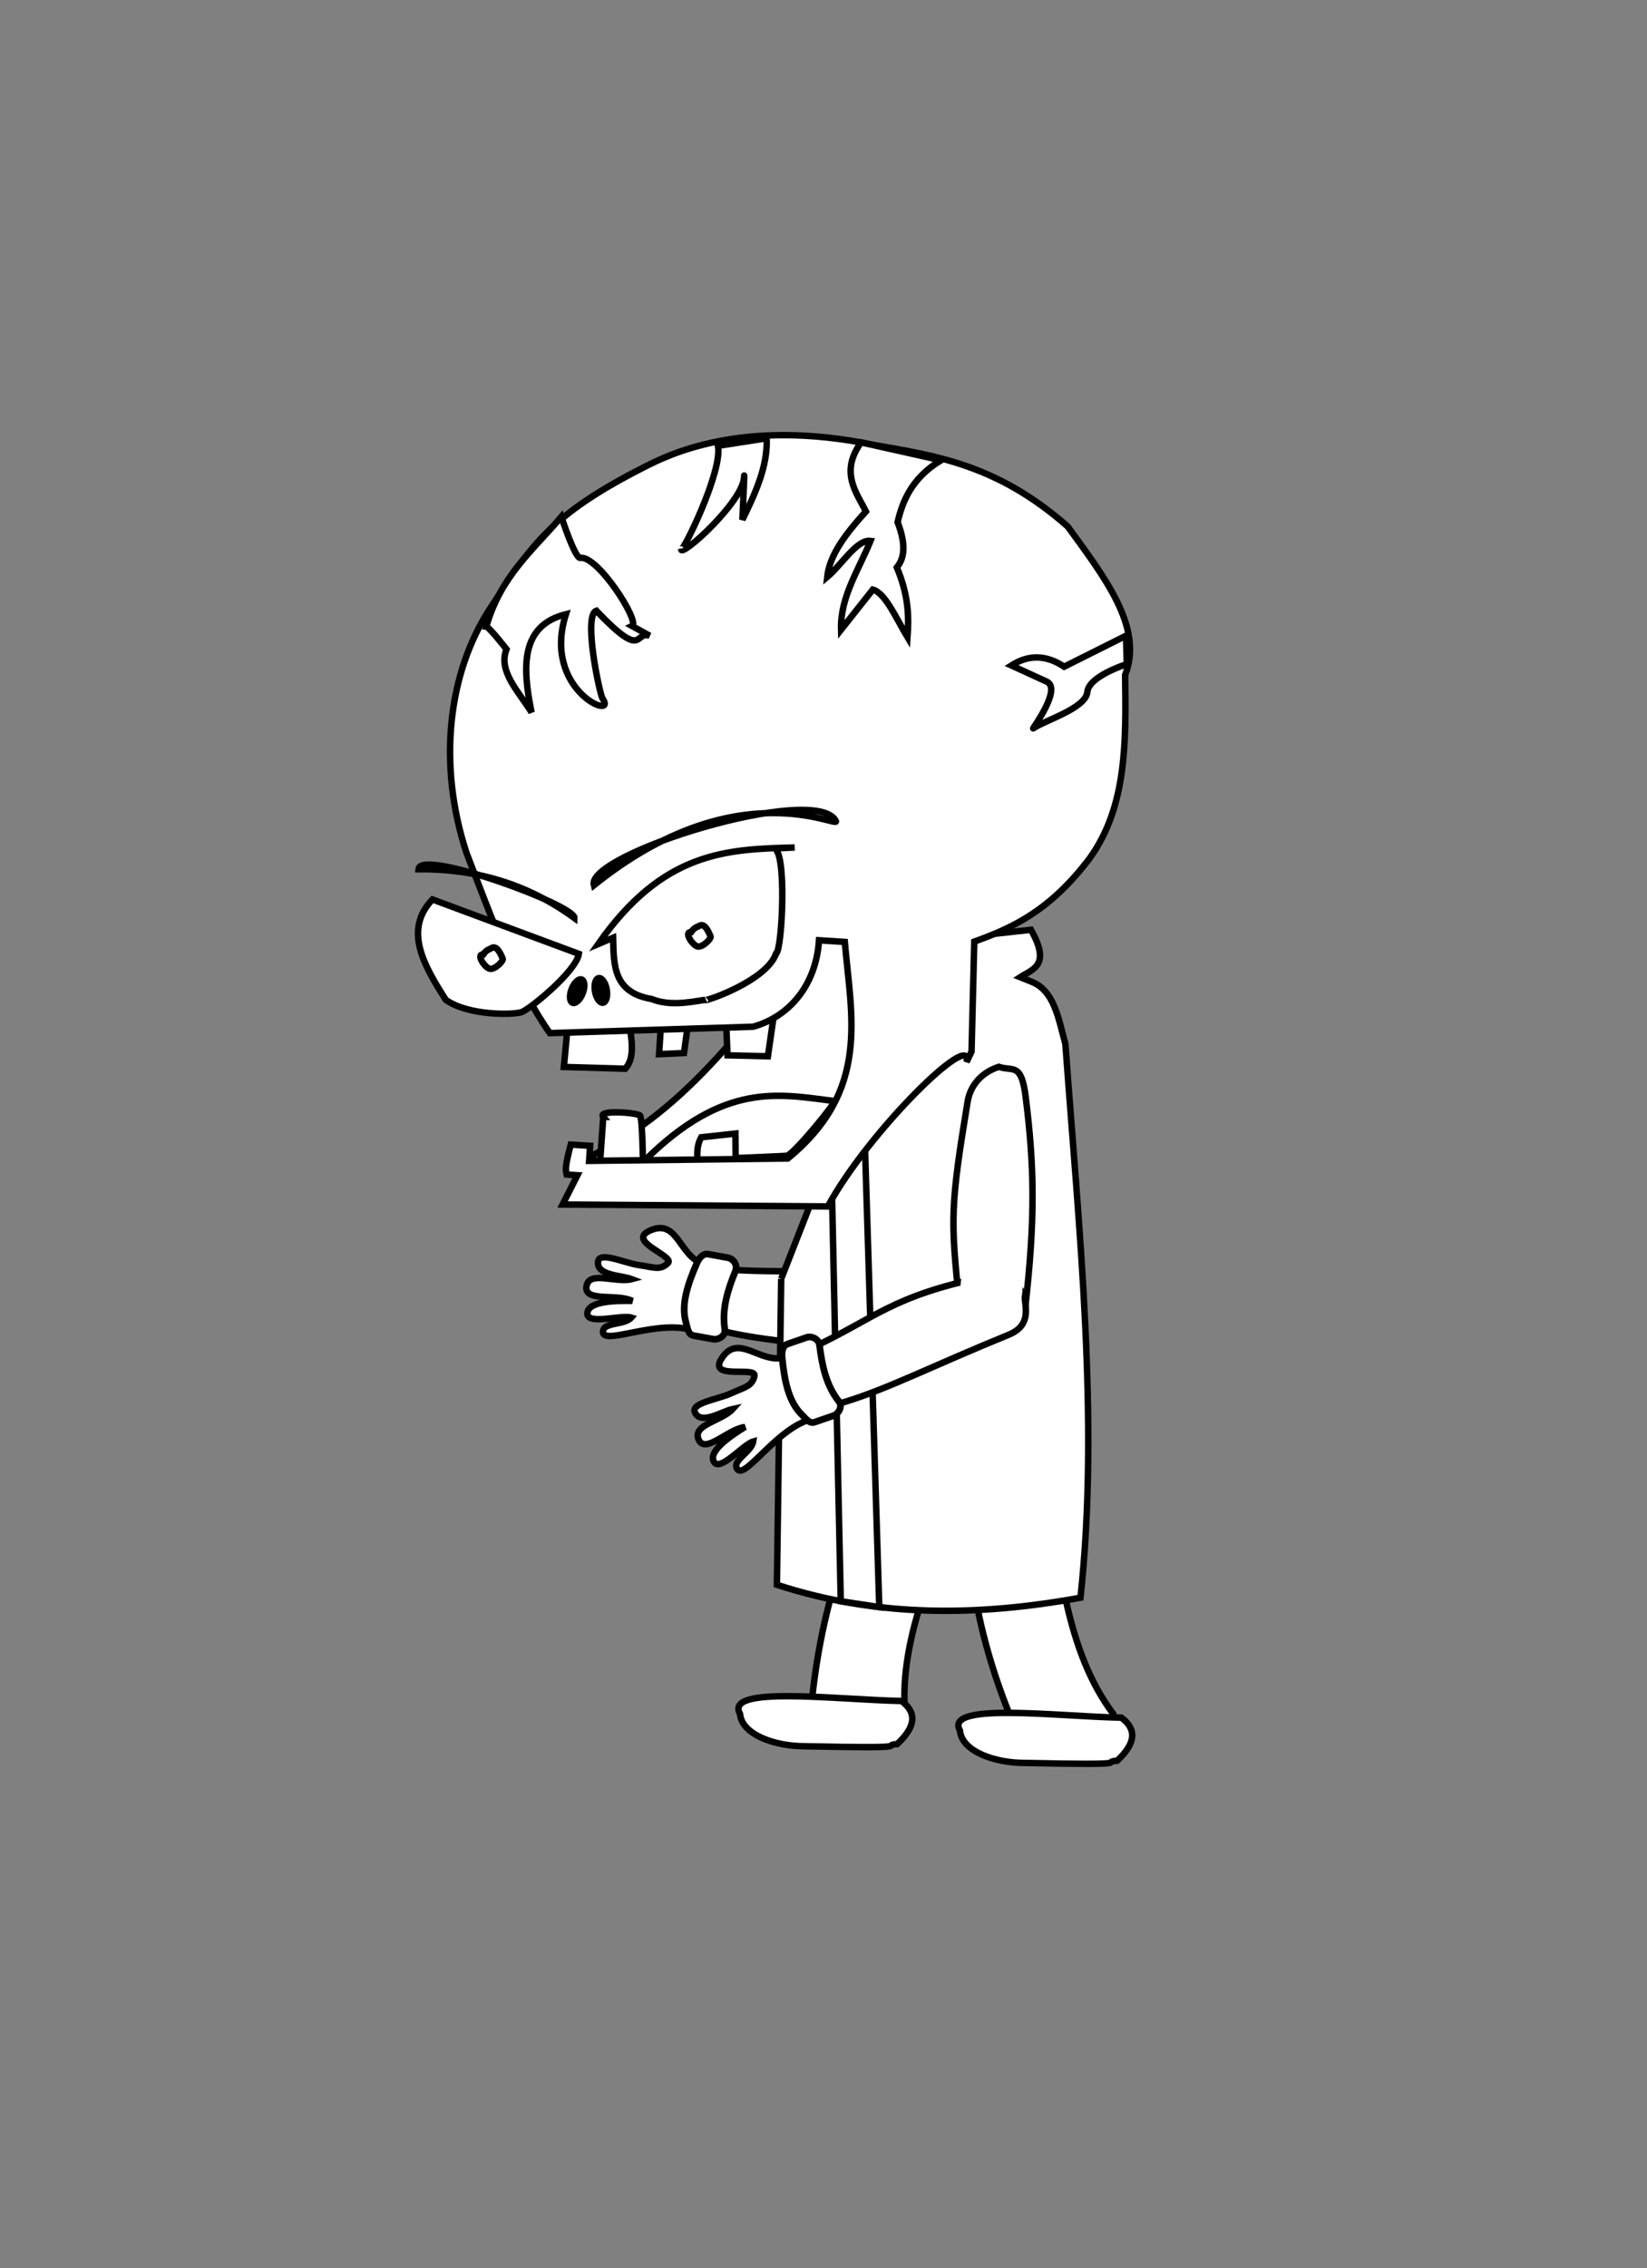 <?xml version="1.0" encoding="UTF-8" standalone="no"?>
<!-- Created with Inkscape (http://www.inkscape.org/) -->

<svg
   xmlns:dc="http://purl.org/dc/elements/1.1/"
   xmlns:cc="http://creativecommons.org/ns#"
   xmlns:rdf="http://www.w3.org/1999/02/22-rdf-syntax-ns#"
   xmlns:svg="http://www.w3.org/2000/svg"
   xmlns="http://www.w3.org/2000/svg"
   xmlns:sodipodi="http://sodipodi.sourceforge.net/DTD/sodipodi-0.dtd"
   xmlns:inkscape="http://www.inkscape.org/namespaces/inkscape"
   id="svg2"
   version="1.1"
   inkscape:version="0.48.5 r10040"
   width="765"
   height="1052.7"
   viewBox="0 0 765 1052.7"
   sodipodi:docname="Zombie-INK.svg">
  <rect x="0" y="0" width="765" height="1052.7" fill="#808080" stroke="none"/>
  <defs
     id="defs6">
    <inkscape:path-effect
       effect="spiro"
       id="path-effect3926"
       is_visible="true" />
    <inkscape:path-effect
       effect="spiro"
       id="path-effect3921"
       is_visible="true" />
    <inkscape:path-effect
       effect="spiro"
       id="path-effect3916"
       is_visible="true" />
    <inkscape:path-effect
       effect="spiro"
       id="path-effect3838"
       is_visible="true" />
    <inkscape:path-effect
       effect="spiro"
       id="path-effect3065"
       is_visible="true" />
    <inkscape:path-effect
       effect="spiro"
       id="path-effect3060"
       is_visible="true" />
    <inkscape:path-effect
       effect="spiro"
       id="path-effect3056"
       is_visible="true" />
  </defs>
  <sodipodi:namedview
     pagecolor="#ffffff"
     bordercolor="#666666"
     borderopacity="1"
     objecttolerance="10"
     gridtolerance="10"
     guidetolerance="10"
     inkscape:pageopacity="0"
     inkscape:pageshadow="2"
     inkscape:window-width="1920"
     inkscape:window-height="1016"
     id="namedview4"
     showgrid="false"
     inkscape:zoom="0.64"
     inkscape:cx="594.26513"
     inkscape:cy="566.85329"
     inkscape:window-x="0"
     inkscape:window-y="36"
     inkscape:window-maximized="1"
     inkscape:current-layer="svg2" />
  <path
     style="opacity:1;fill:#bec8b7;fill-opacity:1;fill-rule:nonzero;stroke:none;stroke-width:5;stroke-linecap:round;stroke-linejoin:round;stroke-miterlimit:4;stroke-dasharray:none;stroke-dashoffset:0;stroke-opacity:1"
     d=""
     id="path4179"
     inkscape:connector-curvature="0" />
  <path
     style="opacity:1;fill:#9dac93;fill-opacity:1;fill-rule:nonzero;stroke:none;stroke-width:5;stroke-linecap:round;stroke-linejoin:round;stroke-miterlimit:4;stroke-dasharray:none;stroke-dashoffset:0;stroke-opacity:1"
     d=""
     id="path4197"
     inkscape:connector-curvature="0" />
  <path
     sodipodi:type="arc"
     style="fill:#ffffff;fill-opacity:1;stroke:#000000;stroke-width:0;stroke-miterlimit:4;stroke-opacity:1;stroke-dasharray:none;stroke-dashoffset:0"
     id="path3841"
     sodipodi:cx="2522.5"
     sodipodi:cy="514.69995"
     sodipodi:rx="3"
     sodipodi:ry="3.5"
     d="m 2525.5,514.7 a 3,3.5 0 1 1 -6,0 3,3.5 0 1 1 6,0 z"
     transform="matrix(2.5,0,0,2.143,-3275.984,-651.995)" />
  <path
     sodipodi:type="arc"
     style="fill:#ffffff;fill-opacity:1;stroke:#000000;stroke-width:0;stroke-miterlimit:4;stroke-opacity:1;stroke-dasharray:none;stroke-dashoffset:0"
     id="path3841-5"
     sodipodi:cx="2522.5"
     sodipodi:cy="514.69995"
     sodipodi:rx="3"
     sodipodi:ry="3.5"
     d="m 2525.5,514.7 a 3,3.5 0 1 1 -6,0 3,3.5 0 1 1 6,0 z"
     transform="matrix(2.5,0,0,2.143,-3275.75,-527.729)" />
  <path
     sodipodi:type="arc"
     style="fill:#ffffff;fill-opacity:1;stroke:#000000;stroke-width:0;stroke-miterlimit:4;stroke-opacity:1;stroke-dasharray:none;stroke-dashoffset:0"
     id="path3841-3"
     sodipodi:cx="2522.5"
     sodipodi:cy="514.69995"
     sodipodi:rx="3"
     sodipodi:ry="3.5"
     d="m 2525.5,514.7 a 3,3.5 0 1 1 -6,0 3,3.5 0 1 1 6,0 z"
     transform="matrix(2.5,0,0,2.143,-3276.75,-563.729)" />
  <path
     sodipodi:type="arc"
     style="fill:#ffffff;fill-opacity:1;stroke:#000000;stroke-width:0;stroke-miterlimit:4;stroke-opacity:1;stroke-dasharray:none;stroke-dashoffset:0"
     id="path3841-56"
     sodipodi:cx="2522.5"
     sodipodi:cy="514.69995"
     sodipodi:rx="3"
     sodipodi:ry="3.5"
     d="m 2525.5,514.7 a 3,3.5 0 1 1 -6,0 3,3.5 0 1 1 6,0 z"
     transform="matrix(2.5,0,0,2.143,-3274.25,-599.229)" />
  <path
     sodipodi:type="arc"
     style="fill:#ffffff;fill-opacity:1;stroke:#000000;stroke-width:0;stroke-miterlimit:4;stroke-opacity:1;stroke-dasharray:none;stroke-dashoffset:0"
     id="path3841-56-2"
     sodipodi:cx="2522.5"
     sodipodi:cy="514.69995"
     sodipodi:rx="3"
     sodipodi:ry="3.5"
     d="m 2525.5,514.7 a 3,3.5 0 1 1 -6,0 3,3.5 0 1 1 6,0 z"
     transform="matrix(2.5,0,0,2.143,-3275.25,-630.229)" />
  <path
     style="fill:#ffffff;fill-opacity:1;stroke:#000000;stroke-width:0;stroke-miterlimit:4;stroke-opacity:1;stroke-dashoffset:0"
     d="m 3060.655,404.508 0,72.832 c -4.435,2.04 -12.126,3.103 -7.778,7.778 -17.088,-0.203 -34.177,1.266 -51.265,3.889 l 0.354,26.87 c 19.799,0.162 55.154,2.29 74.953,-3.889 5.164,-1.845 10.575,-1.459 14.849,-11.314 l -0.707,-118.794 c -0.857,-6.664 1.112,-17.922 -14.142,-13.789 -13.361,-2.625 -16.679,15.964 -16.617,26.163 l 0.354,10.253"
     id="path3914"
     inkscape:connector-curvature="0"
     sodipodi:nodetypes="ccccccccccc" />
  <path
     style="fill:#ffffff;fill-opacity:1;stroke:#000000;stroke-width:0;stroke-miterlimit:4;stroke-opacity:1;stroke-dashoffset:0"
     d="m 3005.501,484.533 c -1.459,14.378 -9.726,28.756 -2.829,43.134 l 22.627,-1.414 3.536,-9.899 -0.707,-33.941 -22.627,2.121"
     id="path3919"
     inkscape:connector-curvature="0"
     sodipodi:nodetypes="cccccc" />
  <g
     id="g4144"
     transform="translate(-2110.272,39.775)">
    <path
       sodipodi:nodetypes="cccccc"
       inkscape:connector-curvature="0"
       id="path3050"
       d="m 2560.354,646.7 c -3.137,43.333 7.144,86.667 28,130 l 39,-8 0,-13 c -21.754,-28.903 -25.314,-69.643 -31,-109 z"
       style="fill:#ffffff;fill-opacity:1;stroke:#000000;stroke-width:3;stroke-miterlimit:4;stroke-opacity:1;stroke-dasharray:none;stroke-dashoffset:0" />
    <g
       transform="matrix(0.984,0.179,-0.179,0.984,139.677,-435.499)"
       id="g4116">
      <path
         style="fill:#ffffff;fill-opacity:1;stroke:#000000;stroke-width:3;stroke-miterlimit:4;stroke-opacity:1;stroke-dasharray:none;stroke-dashoffset:0"
         d="m 2437.317,586.672 c -16.666,-3.277 -40.603,14.363 -41.874,8.003 -0.935,-4.676 9.175,-4.699 11.734,-8.933 -4.848,-0.568 -19.788,7.35 -20.446,1.619 -0.657,-5.73 12.603,-8.193 19.513,-9.308 -7.486,-2.235 -22.01,4.736 -22.131,-2.883 -0.121,-7.619 13.173,-3.74 20.092,-7.031 -4.848,-0.914 -15.694,1.262 -16.791,-4.574 -1.097,-5.836 11.304,-2.195 18.768,-2.427 7.464,-0.232 10.272,0.711 13.199,-3.283 2.927,-3.994 -21.834,-6.473 -10.428,-13.716 11.406,-7.243 15.008,9.607 26.671,11.122 l 1.62,30.961"
         id="path3924-0"
         inkscape:connector-curvature="0"
         sodipodi:nodetypes="csczczczzzzcc" />
      <g
         id="g4009-6"
         transform="translate(416.881,-5.403)">
        <g
           id="g4001-2">
          <path
             style="fill:#ffffff;fill-opacity:1;stroke:#000000;stroke-width:3;stroke-miterlimit:4;stroke-opacity:1;stroke-dasharray:none;stroke-dashoffset:0"
             d="m 2101.852,471.799 c 0.992,-5.996 5.121,-12.953 14.453,-16.016 6.521,2.252 10.476,-2.315 12.5,14.062 3.901,31.564 4.688,55.389 -0.391,99.219 -0.737,6.358 -5.365,8.6 -14.844,10.156 -6.095,-1.311 -14.464,-3.048 -15.625,-14.062 -4.059,-38.517 -4.119,-44.832 3.906,-93.359 z"
             id="path3940-9"
             inkscape:connector-curvature="0"
             sodipodi:nodetypes="scsscss" />
          <path
             style="fill:#ffffff;fill-opacity:1;stroke:#000000;stroke-width:3;stroke-miterlimit:4;stroke-opacity:1;stroke-dasharray:none;stroke-dashoffset:0"
             d="m 2036.895,589.87 c -21.247,-0.711 -17.89,-4.813 -19.705,-12.009 1.179,-5.939 -2.321,-15.021 14.083,-16.809 31.617,-3.446 42.263,-10.571 86.014,-4.861 6.347,0.828 12.757,4.994 14.177,14.494 -1.399,6.075 -1.859,13.908 -12.918,14.521 -38.534,2.136 -60.404,5.375 -81.651,4.664 z"
             id="path3940-3-1"
             inkscape:connector-curvature="0"
             sodipodi:nodetypes="scsscss"
             inkscape:transform-center-x="38.556663"
             inkscape:transform-center-y="1.6061783" />
          <path
             sodipodi:type="arc"
             style="fill:#ffffff;fill-opacity:1;stroke:none"
             id="path3987-2"
             sodipodi:cx="2182.7148"
             sodipodi:cy="480.43433"
             sodipodi:rx="14.160156"
             sodipodi:ry="18.359375"
             d="m 2196.875,480.434 c 0,10.14 -6.34,18.359 -14.16,18.359 -7.82,0 -14.16,-8.22 -14.16,-18.359 0,-10.14 6.34,-18.359 14.16,-18.359 7.821,0 14.16,8.22 14.16,18.359 z"
             transform="matrix(1.017,0,0,1,-106.888,77.734)" />
        </g>
        <path
           sodipodi:nodetypes="sssssssss"
           inkscape:connector-curvature="0"
           id="rect4006-7"
           d="m 2020.229,555.778 9.246,0 c 2.524,0 5.168,2.47 4.557,5.371 -1.942,9.219 -3.2,18.439 0,27.658 0.967,2.786 -2.032,5.371 -4.557,5.371 l -9.246,0 c -2.524,0 -3.268,-2.741 -4.557,-5.371 -3.839,-7.837 -2.33,-17.6 0,-27.658 0.669,-2.887 2.032,-5.371 4.557,-5.371 z"
           style="fill:#ffffff;fill-opacity:1;stroke:#000000;stroke-width:3.118;stroke-miterlimit:4;stroke-opacity:1" />
      </g>
    </g>
    <path
       sodipodi:nodetypes="cccccc"
       inkscape:connector-curvature="0"
       id="path3050-3"
       d="m 2528.427,630.759 c -24.667,35.765 -37.767,78.331 -41.752,126.257 l 37.674,12.87 6.589,-11.207 c -4.103,-35.941 13.476,-72.865 28.523,-109.674 z"
       style="fill:#ffffff;fill-opacity:1;stroke:#000000;stroke-width:3;stroke-miterlimit:4;stroke-opacity:1;stroke-dasharray:none;stroke-dashoffset:0" />
    <path
       sodipodi:nodetypes="ccccc"
       transform="translate(-1.7741768e-5,0)"
       inkscape:connector-curvature="0"
       id="path3070"
       d="m 2529,749.7 c -30.135,-0.567 -82.547,-7.376 -75,6 0.873,9.724 16.32,15.018 30,15 54.344,1.149 34.435,-0.453 43,-1 9.373,-8.715 8.629,-15.05 2,-20 z"
       style="fill:#ffffff;fill-opacity:1;stroke:#000000;stroke-width:3;stroke-miterlimit:4;stroke-opacity:1;stroke-dasharray:none;stroke-dashoffset:0" />
    <g
       id="g4104">
      <path
         style="fill:#ffffff;fill-opacity:1;stroke:#000000;stroke-width:3;stroke-miterlimit:4;stroke-opacity:1;stroke-dasharray:none;stroke-dashoffset:0"
         d="m 2473.125,553.762 -2,142 c 47,15.356 94,14.575 141,6 8.902,-81.921 -0.663,-169.999 -7,-257 -3.252,-11.748 -5.101,-24.9 -16,-29 l -5,-2 c 5.9,-3.806 14.42,-5.428 5,-22 l -55,6 -61,156"
         id="path3063"
         inkscape:connector-curvature="0"
         sodipodi:nodetypes="ccccccccc" />
      <path
         style="fill:#ffffff;fill-opacity:1;stroke:#000000;stroke-width:3;stroke-miterlimit:4;stroke-opacity:1;stroke-dasharray:none;stroke-dashoffset:0"
         d="m 2518.685,706.325 -7.677,-246.726 -14.609,39.609 4.391,204.203 20.106,3.048"
         id="path3836"
         inkscape:connector-curvature="0"
         sodipodi:nodetypes="ccccc" />
    </g>
    <path
       sodipodi:nodetypes="ccccc"
       inkscape:connector-curvature="0"
       id="path3070-6"
       d="m 2631.151,757.443 c -30.135,-0.567 -82.547,-7.376 -75,6 0.873,9.724 16.32,15.018 30,15 54.344,1.149 34.435,-0.453 43,-1 9.373,-8.715 8.629,-15.05 2,-20 z"
       style="fill:#ffffff;fill-opacity:1;stroke:#000000;stroke-width:3;stroke-miterlimit:4;stroke-opacity:1;stroke-dasharray:none;stroke-dashoffset:0" />
    <g
       transform="matrix(0.998,0.064,-0.064,0.998,45.8,-169.713)"
       id="g4125">
      <path
         style="fill:#ffffff;fill-opacity:1;stroke:#000000;stroke-width:3;stroke-miterlimit:4;stroke-opacity:1;stroke-dasharray:none;stroke-dashoffset:0"
         d="m 2377.5,514.95 c 42.537,-24.028 70.5,-68.59 98.75,-112.75 l 29,2.25 -8,97 -26.5,15.75 -91,6 z"
         id="path3107"
         inkscape:connector-curvature="0"
         transform="translate(-1.7741768e-5,0)"
         sodipodi:nodetypes="ccccccc" />
      <path
         style="fill:#ffffff;fill-opacity:1;stroke:#000000;stroke-width:3;stroke-miterlimit:4;stroke-opacity:1;stroke-dasharray:none;stroke-dashoffset:0"
         d="m 2361.5,474.95 1,-34.75 95.5,-4.5 -2.25,28.25 -18.75,0.75 -1.75,-16.5 -17.25,-0.25 -1.25,17 -11.5,1.25 0,-17.25 -15.25,0.75 c 1.374,8.633 4.865,18.112 0,24.25 z"
         id="path3879"
         inkscape:connector-curvature="0"
         sodipodi:nodetypes="ccccccccccccc" />
      <path
         style="fill:#ffffff;fill-opacity:1;stroke:#000000;stroke-width:3;stroke-miterlimit:4;stroke-opacity:1;stroke-dasharray:none;stroke-dashoffset:0"
         d="m 2487.75,482.7 c -25.348,-1.488 -51.468,-6.081 -86.5,33.75 0,0 64.717,-6.612 66.25,-7 3.205,-0.81 22.472,-27.808 20.25,-26.75 z"
         id="path3877"
         inkscape:connector-curvature="0"
         transform="translate(-1.7741768e-5,0)"
         sodipodi:nodetypes="ccsc" />
      <path
         style="fill:#ffffff;fill-opacity:1;stroke:#000000;stroke-width:3;stroke-miterlimit:4;stroke-opacity:1;stroke-dasharray:none;stroke-dashoffset:0"
         d="m 2381.25,496.95 -0.25,35.25 c 0,0 63.5,-1.5 63.5,-6.75 0,-5.25 -1.5,-24.75 -1.5,-24.75 l -15.75,2.75 c -2.856,6 -0.348,12 -0.25,18 l -25.75,-1.5 c 0,0 -1.776,-23.718 -3,-24.75 -1.59,-1.34 -20.222,-1.472 -17,1.75 z"
         id="path3881"
         inkscape:connector-curvature="0"
         transform="translate(-1.7741768e-5,0)"
         sodipodi:nodetypes="ccsccccsc" />
      <path
         style="fill:#ffffff;fill-opacity:1;stroke:#000000;stroke-width:3;stroke-miterlimit:4;stroke-opacity:1;stroke-dasharray:none;stroke-dashoffset:0"
         d="m 2550,455.7 -2,-51 c 17,-7.381 34,-16.265 51,-42 15.841,-25.188 13.368,-55.609 11,-86 7.355,-22.333 -12.456,-44.667 -31,-67 -34.182,-26.484 -63.007,-28.865 -92,-32 -62.668,-9.031 -96.46,11.367 -106,17 -42.521,25.108 -50.189,39.753 -67.414,70.293 -17.226,30.539 -19.907,72.93 -3.586,113.707 13.578,29.45 26.781,59.742 44,81 l 94,-9 c 16.106,-5.602 27.912,-20.583 28,-42 l 12,0 c 5.083,34 16.535,68 -20,102 l -92,7 0,-7 -9,0 c -2.2,10.89 -1.55,12.278 -1,14 l 5,0 -6,14 123,-7 c 16.393,-35.601 62.182,-86.747 60,-71 z"
         id="path3101"
         inkscape:connector-curvature="0"
         transform="translate(-1.7741768e-5,0)"
         sodipodi:nodetypes="ccccccszccccccccccccccc" />
      <path
         style="fill:#ffffff;fill-opacity:1;stroke:#000000;stroke-width:3;stroke-miterlimit:4;stroke-opacity:1;stroke-dasharray:none;stroke-dashoffset:0"
         d="m 2295.622,401.278 69.473,20.86 c -0.612,7.911 -20.669,26.768 -24.749,28.638 -3.444,1.578 -24.465,3.415 -35.532,-3.359 -11.579,-15.707 -21.675,-31.357 -9.192,-46.139 z"
         id="path3883"
         inkscape:connector-curvature="0"
         transform="translate(-1.7741768e-5,0)"
         sodipodi:nodetypes="ccscc" />
      <path
         style="fill:#ffffff;fill-opacity:1;stroke:#000000;stroke-width:3;stroke-miterlimit:4;stroke-opacity:1;stroke-dasharray:none;stroke-dashoffset:0"
         d="m 2373.758,417.011 c 27.218,-44.638 56.189,-47.75 88.212,-50.558 l -9.723,1.061 c 6.298,-0.331 7.001,47.082 4.243,48.614 -3.739,13.397 -33.371,25.186 -31.466,23.511 -8.309,1.916 -16.617,3.915 -24.925,1.237 -18.091,-1.895 -18.478,-14.794 -19.622,-27.224 z"
         id="path3885"
         inkscape:connector-curvature="0"
         transform="translate(-1.7741768e-5,0)"
         sodipodi:nodetypes="cccccccc" />
      <path
         style="fill:#ffffff;fill-opacity:1;stroke:#000000;stroke-width:3;stroke-miterlimit:4;stroke-opacity:1;stroke-dasharray:none;stroke-dashoffset:0"
         d="m 2420.25,405.45 c -0.89,0.756 -2.423,0.815 -3.75,3.25 -3.587,0 0.984,6.17 3.5,6.5 2.33,0.305 6.515,-4.438 5.5,-5.25 -1.75,-3.677 -3.5,-5.485 -5.25,-4.5 z"
         id="path3887"
         inkscape:connector-curvature="0"
         transform="translate(-1.7741768e-5,0)"
         sodipodi:nodetypes="ccscc" />
      <path
         style="fill:#ffffff;fill-opacity:1;stroke:#000000;stroke-width:3;stroke-miterlimit:4;stroke-opacity:1;stroke-dasharray:none;stroke-dashoffset:0"
         d="m 2324.584,421.951 c -0.89,0.756 -2.423,0.815 -3.75,3.25 -3.587,0 0.984,6.17 3.5,6.5 2.33,0.305 6.515,-4.438 5.5,-5.25 -1.75,-3.677 -3.5,-5.485 -5.25,-4.5 z"
         id="path3887-7"
         inkscape:connector-curvature="0"
         sodipodi:nodetypes="ccscc" />
      <path
         style="fill:#ffffff;fill-opacity:1;stroke:#000000;stroke-width:3;stroke-miterlimit:4;stroke-opacity:1;stroke-dasharray:none;stroke-dashoffset:0"
         d="m 2288.25,387.7 c 0,-9.747 73.75,11.884 73.75,18 -23.186,-14.735 -47.899,-19.924 -73.75,-18 z"
         id="path3907"
         inkscape:connector-curvature="0"
         transform="translate(-1.7741768e-5,0)"
         sodipodi:nodetypes="ccc" />
      <path
         style="fill:#ffffff;fill-opacity:1;stroke:#000000;stroke-width:3;stroke-miterlimit:4;stroke-opacity:1;stroke-dasharray:none;stroke-dashoffset:0"
         d="m 2370,389.95 c -4.995,-14.143 99.967,-54.239 110.25,-37 2.247,3.767 -47.368,-20.669 -110.25,37 z"
         id="path3909"
         inkscape:connector-curvature="0"
         transform="translate(-1.7741768e-5,0)"
         sodipodi:nodetypes="csc" />
      <path
         style="fill:#ffffff;fill-opacity:1;stroke:#000000;stroke-width:3;stroke-miterlimit:4;stroke-opacity:1;stroke-dasharray:none;stroke-dashoffset:0"
         d="m 2312.5,273.2 c 2.5,1.5 10,10 10,10 -3.384,10.486 6.969,19.254 13.5,28.5 -5.785,-21.065 -7.573,-39.932 13,-46.5 -9.059,36.102 27.464,48.033 19.5,38 -1.445,-1.82 -11.598,-37.887 -5.5,-40.5 24.02,22.178 18.026,7.912 25.5,10 l -8.5,-4 c 3.814,-2.119 -18.126,-31.875 -26,-30 -2.432,0.579 -10,-18.5 -10,-18.5 -11.922,16.042 -26.37,29.197 -31.5,53 z"
         id="path3911"
         inkscape:connector-curvature="0"
         transform="translate(-1.7741768e-5,0)"
         sodipodi:nodetypes="ccccscccscc" />
      <path
         style="fill:#ffffff;fill-opacity:1;stroke:#000000;stroke-width:3;stroke-miterlimit:4;stroke-opacity:1;stroke-dasharray:none;stroke-dashoffset:0"
         d="m 2414.5,182.7 c 2.927,11.8 -13.188,50.48 -14,49 0,4.166 27,-23.519 27,-35 0,-6.5 0.5,19.5 0.5,19.5 4.868,-11.86 10.261,-25.333 8.828,-38.453 z"
         id="path3913"
         inkscape:connector-curvature="0"
         transform="translate(-1.7741768e-5,0)"
         sodipodi:nodetypes="ccsccc" />
      <path
         style="fill:#ffffff;fill-opacity:1;stroke:#000000;stroke-width:3;stroke-miterlimit:4;stroke-opacity:1;stroke-dasharray:none;stroke-dashoffset:0"
         d="m 2480.719,176.856 c -9.2,14.545 -0.45,23.631 4.281,31.844 -8.358,10.5 -15.547,21 -16,31.5 6.333,-6.016 12.667,-18.46 19,-18 -4.593,13.815 -12.466,26.974 -11,42 l 13.5,-19.5 c 5.833,1.046 11.667,12.545 17.5,21 0.062,-9.23 -0.5,-18.833 -7,-32 2.982,-4.237 3.971,-10.136 -1,-21 1.61,-9.333 4.879,-20.62 18.281,-29.953 z"
         id="path3915"
         inkscape:connector-curvature="0"
         transform="translate(-1.7741768e-5,0)"
         sodipodi:nodetypes="ccccccccccc" />
      <path
         style="fill:#ffffff;fill-opacity:1;stroke:#000000;stroke-width:3;stroke-miterlimit:4;stroke-opacity:1;stroke-dasharray:none;stroke-dashoffset:0"
         d="M 2609.234,258.528 2581.5,274.7 c -8.167,-4.688 -16.333,-4.971 -24.5,1 l 17,6.5 c 7.2,3.086 -5.726,22.582 -5,22 5.134,-4.117 23.795,-10.844 24,-18.5 0.199,-7.43 17.469,-14.047 17.469,-14.047 z"
         id="path3917"
         inkscape:connector-curvature="0"
         transform="translate(-1.7741768e-5,0)"
         sodipodi:nodetypes="ccccsscc" />
      <path
         sodipodi:type="arc"
         style="fill:#000000;fill-opacity:1;stroke:#000000;stroke-width:3;stroke-miterlimit:4;stroke-opacity:1;stroke-dasharray:none;stroke-dashoffset:0"
         id="path3920"
         sodipodi:cx="2364.3884"
         sodipodi:cy="436.46744"
         sodipodi:rx="2.762136"
         sodipodi:ry="5.8004851"
         d="m 2367.151,436.467 c 0,3.204 -1.237,5.8 -2.762,5.8 -1.526,0 -2.762,-2.597 -2.762,-5.8 0,-3.204 1.237,-5.8 2.762,-5.8 1.526,0 2.762,2.597 2.762,5.8 z"
         transform="matrix(0.952,0.306,-0.306,0.952,248.075,-699.566)" />
      <path
         sodipodi:type="arc"
         style="fill:#000000;fill-opacity:1;stroke:#000000;stroke-width:3;stroke-miterlimit:4;stroke-opacity:1;stroke-dasharray:none;stroke-dashoffset:0"
         id="path3920-5"
         sodipodi:cx="2364.3884"
         sodipodi:cy="436.46744"
         sodipodi:rx="2.762136"
         sodipodi:ry="5.8004851"
         d="m 2367.151,436.467 c 0,3.204 -1.237,5.8 -2.762,5.8 -1.526,0 -2.762,-2.597 -2.762,-5.8 0,-3.204 1.237,-5.8 2.762,-5.8 1.526,0 2.762,2.597 2.762,5.8 z"
         transform="matrix(0.971,-0.238,0.238,0.971,-23.332,577.326)" />
    </g>
    <path
       sodipodi:nodetypes="scsscss"
       inkscape:connector-curvature="0"
       id="path3940"
       d="m 2559.738,471.38 c 0.992,-5.996 5.121,-12.953 14.453,-16.016 6.521,2.252 10.476,-2.315 12.5,14.062 3.901,31.564 4.688,55.389 -0.391,99.219 -0.737,6.358 -5.365,8.6 -14.844,10.156 -6.095,-1.311 -14.464,-3.048 -15.625,-14.062 -4.059,-38.517 -4.119,-44.832 3.906,-93.359 z"
       style="fill:#ffffff;fill-opacity:1;stroke:#000000;stroke-width:3;stroke-miterlimit:4;stroke-opacity:1;stroke-dasharray:none;stroke-dashoffset:0" />
    <g
       transform="matrix(0.996,0.088,-0.088,0.996,59.74,-223.852)"
       inkscape:transform-center-y="31.961585"
       inkscape:transform-center-x="58.805458"
       id="g4111">
      <path
         style="fill:#ffffff;fill-opacity:1;stroke:#000000;stroke-width:3;stroke-miterlimit:4;stroke-opacity:1;stroke-dasharray:none;stroke-dashoffset:0"
         d="m 2493.588,625.524 c -16.291,4.806 -29.349,31.521 -33.418,26.471 -2.992,-3.713 5.959,-8.411 6.269,-13.348 -4.561,1.739 -14.142,15.672 -17.376,10.896 -3.234,-4.776 7.382,-13.095 12.992,-17.28 -7.67,1.482 -17.321,14.383 -20.954,7.685 -3.633,-6.698 9.948,-9.411 14.558,-15.529 -4.721,1.433 -13.329,8.38 -17.002,3.714 -3.673,-4.666 9.005,-7.176 15.515,-10.836 6.509,-3.659 9.436,-4.122 10.182,-9.018 0.747,-4.896 -22.351,4.365 -15.591,-7.334 6.76,-11.699 17.75,1.572 28.79,-2.481 l 15.762,26.697"
         id="path3924"
         inkscape:connector-curvature="0"
         sodipodi:nodetypes="csczczczzzzcc" />
      <path
         style="fill:#ffffff;fill-opacity:1;stroke:#000000;stroke-width:3;stroke-miterlimit:4;stroke-opacity:1;stroke-dasharray:none;stroke-dashoffset:0"
         d="m 2507.534,616.445 c -19.69,8.016 -18.297,2.901 -22.89,-2.928 -1.345,-5.904 -8.245,-12.768 6.003,-21.091 27.463,-16.04 34.277,-26.888 76.554,-39.518 6.133,-1.832 13.685,-0.643 18.855,7.452 1.2,6.117 3.974,13.457 -5.873,18.527 -34.312,17.666 -52.96,29.542 -72.65,37.558 z"
         id="path3940-3"
         inkscape:connector-curvature="0"
         sodipodi:nodetypes="scsscss"
         inkscape:transform-center-x="38.556663"
         inkscape:transform-center-y="1.6061783" />
      <path
         style="fill:#ffffff;fill-opacity:1;stroke:#000000;stroke-width:3.118;stroke-miterlimit:4;stroke-opacity:1"
         d="m 2478.412,592.115 8.442,-3.771 c 2.305,-1.029 5.726,0.147 6.351,3.046 1.987,9.21 4.598,18.14 11.28,25.253 2.019,2.15 0.335,5.733 -1.97,6.763 l -8.442,3.771 c -2.305,1.03 -4.102,-1.17 -6.351,-3.046 -6.702,-5.59 -9.305,-15.119 -11.28,-25.253 -0.567,-2.908 -0.335,-5.733 1.97,-6.763 z"
         id="rect4006"
         inkscape:connector-curvature="0"
         sodipodi:nodetypes="sssssssss" />
    </g>
    <path
       transform="matrix(1.017,0,0,1,350.998,77.315)"
       d="m 2196.875,480.434 c 0,10.14 -6.34,18.359 -14.16,18.359 -7.82,0 -14.16,-8.22 -14.16,-18.359 0,-10.14 6.34,-18.359 14.16,-18.359 7.821,0 14.16,8.22 14.16,18.359 z"
       sodipodi:ry="18.359375"
       sodipodi:rx="14.160156"
       sodipodi:cy="480.43433"
       sodipodi:cx="2182.7148"
       id="path3987"
       style="fill:#ffffff;fill-opacity:1;stroke:none"
       sodipodi:type="arc" />
  </g>
</svg>
